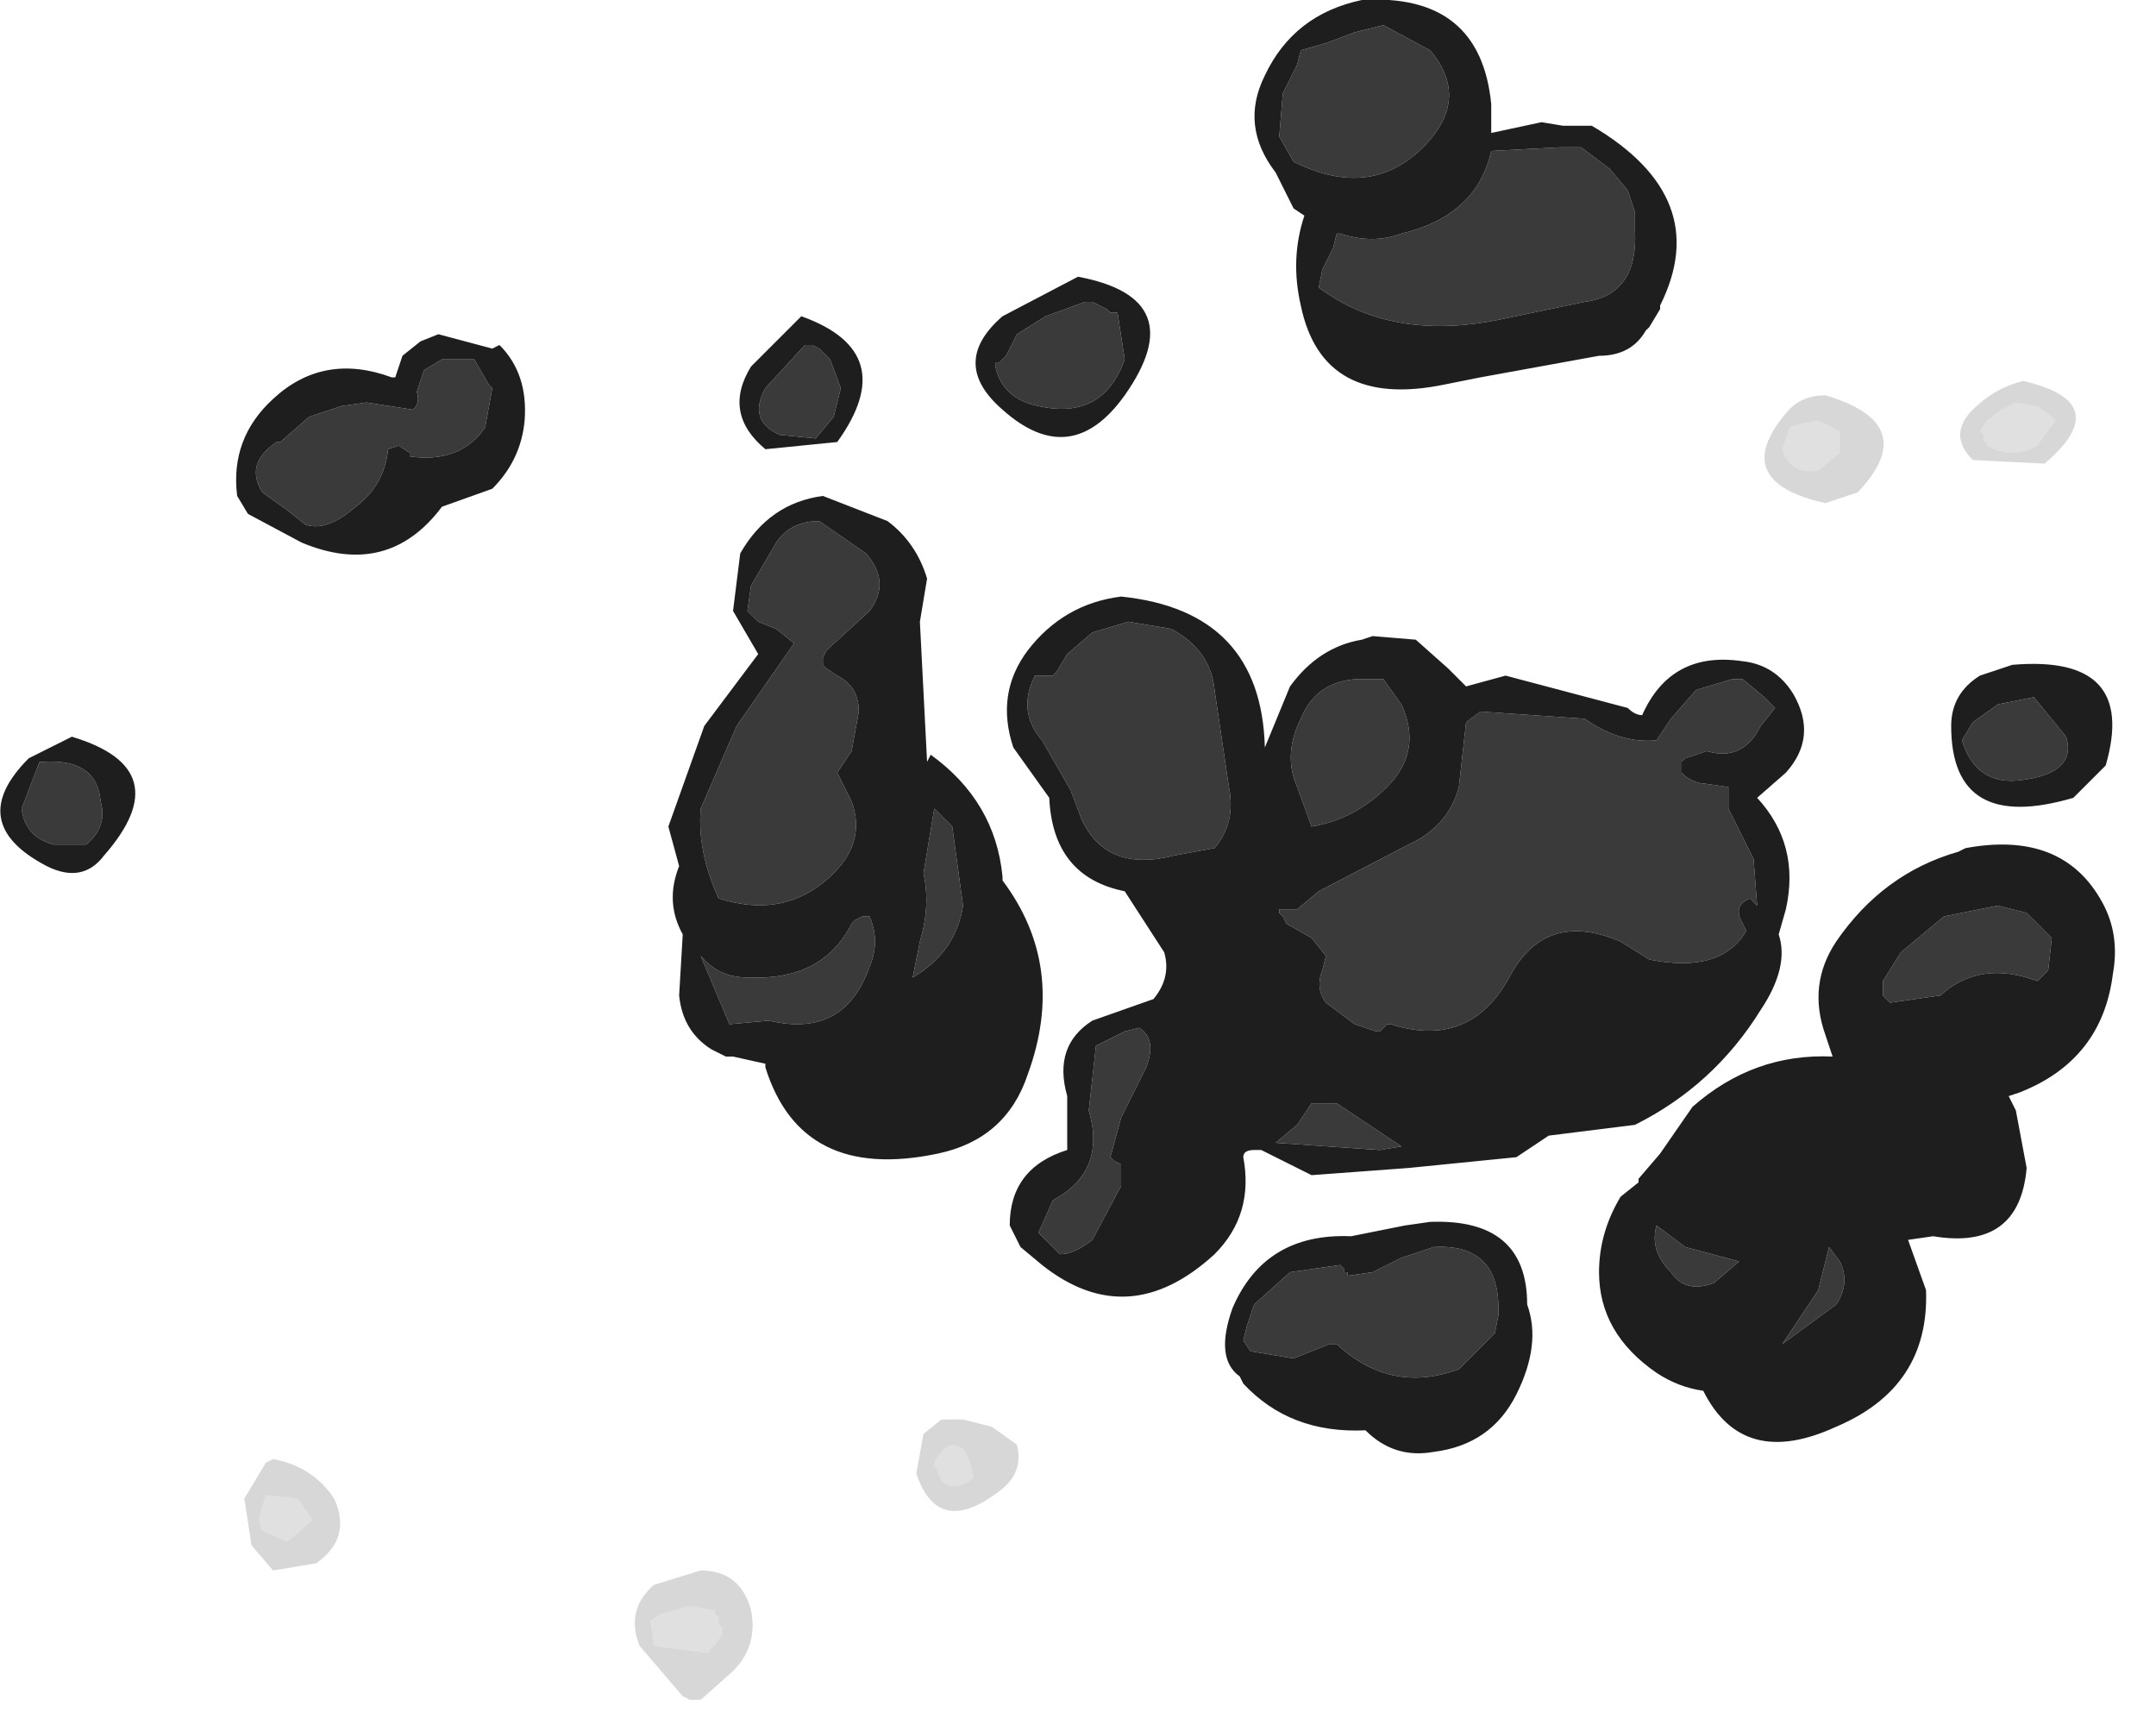 <?xml version="1.0" encoding="utf-8"?>
<svg version="1.1" id="Layer_1"
xmlns="http://www.w3.org/2000/svg"
xmlns:xlink="http://www.w3.org/1999/xlink"
width="30px" height="24px"
xml:space="preserve">
<g id="1084" transform="matrix(1, 0, 0, 1, 15.3, 33.45)">
<path style="fill:#3A3A3A;fill-opacity:1" d="M7.1,-31.1L7.35 -30.8L7.45 -30.5L7.45 -30.35L7.45 -30.25Q7.5 -29.35 6.75 -29.25L5.55 -29Q4.05 -28.7 3.05 -29.45L3.1 -29.7L3.25 -30L3.3 -30.2L3.35 -30.2Q3.8 -30.05 4.2 -30.2Q5.25 -30.45 5.45 -31.35L6.4 -31.4L6.7 -31.4L7.1 -31.1M2.75,-32.55L2.8 -32.75L3.15 -32.85L3.55 -33L3.95 -33.1L4.6 -32.75Q5.15 -32.1 4.55 -31.45Q3.8 -30.65 2.7 -31.2L2.5 -31.55L2.55 -32.15L2.75 -32.55M0.35,-28.45Q0.05 -27.6 -0.85 -27.8Q-1.35 -27.9 -1.45 -28.35L-1.45 -28.4L-1.4 -28.4L-1.35 -28.45L-1.3 -28.5L-1.15 -28.8L-0.75 -29.05L-0.2 -29.25L-0.1 -29.25L0.1 -29.15L0.15 -29.1L0.25 -29.1L0.35 -28.45M12.85,-22.6Q12.2 -22.5 12 -23.15L12.15 -23.4L12.5 -23.65L13 -23.75L13.45 -23.2Q13.6 -22.7 12.85 -22.6M12.5,-20.85L12.9 -20.75L13.25 -20.4L13.2 -19.95L13.05 -19.8Q12.25 -20.1 11.7 -19.6L11 -19.5L10.95 -19.55L10.9 -19.6L10.9 -19.8L11.15 -20.2L11.75 -20.7L12.5 -20.85M10.3,-15.9Q10.45 -15.6 10.25 -15.3L9.5 -14.75L9.7 -15.05L10 -15.5L10.15 -16.1L10.3 -15.9M9.2,-23.35Q8.95 -22.85 8.45 -23L8.15 -22.9L8.1 -22.85L8.1 -22.7L8.15 -22.65Q8.3 -22.55 8.4 -22.55L8.75 -22.5L8.75 -22.45L8.75 -22.2L9.1 -21.5L9.15 -20.85L9.05 -20.95Q8.8 -20.85 8.95 -20.6L9 -20.5Q8.65 -19.9 7.65 -20.1L7.25 -20.35Q6.2 -20.8 5.7 -19.85Q5.15 -18.85 4.05 -19.2L4 -19.2L3.9 -19.1L3.85 -19.1L3.55 -19.2L3.15 -19.5Q3 -19.7 3.1 -19.95L3.15 -20.15L2.95 -20.4L2.6 -20.6L2.55 -20.7L2.5 -20.75L2.5 -20.8L2.55 -20.8L2.65 -20.8L2.75 -20.8L3.05 -21.05L4.3 -21.7Q4.85 -21.95 5 -22.5L5.1 -23.4L5.3 -23.55L6.75 -23.45Q7.25 -23.1 7.75 -23.15L7.95 -23.45L8.3 -23.85L8.8 -24L8.95 -24L9.25 -23.75L9.3 -23.7L9.4 -23.6L9.2 -23.35M4.2,-23.65Q4.5 -23 4 -22.5Q3.55 -22.05 2.95 -21.95L2.75 -22.5Q2.55 -22.95 2.8 -23.45Q3 -23.95 3.55 -24L3.65 -24L3.95 -24L4.2 -23.65M1.6,-23.85L1.8 -22.5Q1.9 -22 1.6 -21.65L1.05 -21.55Q0.1 -21.3 -0.25 -22.05L-0.4 -22.45L-0.8 -23.15Q-1.15 -23.55 -0.9 -24.05L-0.85 -24.05L-0.75 -24.05L-0.65 -24.05L-0.6 -24.1L-0.45 -24.35L-0.1 -24.65L0.4 -24.8L1 -24.7Q1.55 -24.4 1.6 -23.85M0.35,-19.1L0.55 -19.15Q0.8 -19 0.65 -18.6L0.3 -17.9L0.15 -17.35L0.2 -17.3L0.3 -17.25L0.3 -16.95L-0.1 -16.2Q-0.35 -16 -0.55 -16L-0.85 -16.3L-0.65 -16.75Q0.1 -17.15 -0.15 -18L-0.05 -18.9L0.15 -19L0.35 -19.1M3.9,-17.45L2.45 -17.55L2.75 -17.8L2.95 -18.1L3.3 -18.1L4.2 -17.5L3.9 -17.45M3.4,-15.8L3.4 -15.75L3.45 -15.75L3.45 -15.7L3.8 -15.75L4.2 -15.95L4.65 -16.1Q5.55 -16.15 5.55 -15.25L5.55 -15.15L5.5 -14.9L5 -14.4Q4.05 -14.05 3.3 -14.75L3.2 -14.75L2.7 -14.55L2.1 -14.65L2 -14.8L2.05 -15L2.15 -15.3L2.65 -15.75L3.35 -15.85L3.4 -15.8M7.95,-15.75Q7.65 -16.05 7.75 -16.4L8.15 -16.1L8.9 -15.9L8.55 -15.6Q8.15 -15.45 7.95 -15.75M-10.55,-27.8L-10.2 -27.85L-9.55 -27.75Q-9.45 -27.85 -9.5 -28L-9.4 -28.3L-9.15 -28.45L-8.7 -28.45L-8.5 -28.1L-8.45 -28.05L-8.55 -27.5Q-8.9 -27 -9.6 -27.1L-9.6 -27.15L-9.75 -27.25L-9.9 -27.2Q-9.95 -26.7 -10.35 -26.4Q-10.75 -26.05 -11.05 -26.15L-11.3 -26.35L-11.65 -26.6Q-11.9 -27 -11.45 -27.3L-11.4 -27.3L-11 -27.65L-10.55 -27.8M-4.1,-28.65L-4 -28.65L-3.9 -28.6L-3.75 -28.45L-3.6 -28.05L-3.7 -27.65L-3.95 -27.35L-4.45 -27.4Q-4.9 -27.6 -4.65 -28.05L-4.1 -28.65M-4.85,-24.9L-4.9 -24.95L-4.85 -25.3L-4.5 -25.9Q-4.3 -26.2 -3.9 -26.2L-3.25 -25.75Q-2.9 -25.35 -3.2 -24.95L-3.8 -24.4L-3.85 -24.3L-3.85 -24.2L-3.8 -24.15L-3.65 -24.05Q-3.35 -23.9 -3.35 -23.55L-3.45 -23L-3.65 -22.7L-3.45 -22.3Q-3.25 -21.75 -3.7 -21.3Q-4.35 -20.65 -5.3 -20.95Q-5.6 -21.6 -5.55 -22.2L-5.05 -23.35L-4.25 -24.5L-4.5 -24.7L-4.75 -24.8L-4.85 -24.9M-2.05,-21.95L-1.9 -20.85Q-2 -20.2 -2.6 -19.85L-2.5 -20.35Q-2.35 -20.85 -2.45 -21.3L-2.3 -22.2L-2.05 -21.95M-3.2,-20.7Q-3.05 -20.35 -3.2 -20Q-3.55 -19 -4.6 -19.25L-5.15 -19.2L-5.55 -20.15Q-5.3 -19.85 -4.9 -19.85Q-3.85 -19.8 -3.45 -20.6L-3.4 -20.65L-3.3 -20.7L-3.2 -20.7M-14.7,-22.85Q-13.95 -22.9 -13.9 -22.3Q-13.8 -21.95 -14.1 -21.7L-14.55 -21.7Q-14.95 -21.8 -15 -22.2L-14.75 -22.85L-14.7 -22.85" />
<path style="fill:#3A3A3A;fill-opacity:0.2" d="M9.6,-27.5L9.55 -27.35L9.5 -27.2Q9.6 -26.85 10 -26.9L10.3 -27.15L10.3 -27.45L10 -27.6L9.75 -27.55L9.6 -27.5M9.55,-27.7Q9.75 -27.95 10.1 -27.95Q11.45 -27.55 10.55 -26.6L10.1 -26.45Q8.75 -26.75 9.55 -27.7M12.35,-27.6L12.25 -27.45L12.3 -27.4L12.3 -27.3L12.35 -27.3L12.35 -27.25Q12.7 -27.05 13.05 -27.25L13.3 -27.6L13.2 -27.7L13.05 -27.8L12.75 -27.85L12.55 -27.75L12.35 -27.6M12.15,-27.75Q12.45 -28.05 12.85 -28.15Q14.15 -27.85 13.15 -27L12.15 -27.05Q11.8 -27.4 12.15 -27.75M-2.2,-13.7L-1.9 -13.7L-1.5 -13.6L-1.15 -13.35Q-1.05 -12.95 -1.4 -12.7Q-2.25 -12.05 -2.55 -12.95L-2.45 -13.5L-2.2 -13.7M-2.05,-13.35L-2.15 -13.3L-2.25 -13.2L-2.3 -13.1L-2.3 -13.05L-2.25 -13L-2.25 -12.95L-2.2 -12.85Q-2.05 -12.7 -1.8 -12.85L-1.75 -12.9L-1.8 -13.1L-1.9 -13.3L-2.05 -13.35M-11.65,-12.5L-11.7 -12.3L-11.65 -12.15L-11.3 -12L-10.95 -12.3L-11.15 -12.6L-11.6 -12.65L-11.65 -12.5M-10.65,-12.6Q-10.4 -12.05 -10.9 -11.7L-11.5 -11.6L-11.8 -11.95L-11.9 -12.6L-11.6 -13.1L-11.5 -13.15Q-10.95 -13.05 -10.65 -12.6M-5.9,-11.05L-6.1 -11L-6.25 -10.9L-6.2 -10.55L-5.45 -10.45L-5.25 -10.7L-5.25 -10.8L-5.3 -10.85L-5.3 -10.95L-5.35 -11L-5.35 -11.05L-5.4 -11.05L-5.65 -11.1L-5.75 -11.1L-5.9 -11.05M-5.55,-11.6Q-5 -11.6 -4.85 -11.05Q-4.75 -10.55 -5.1 -10.2L-5.55 -9.8L-5.7 -9.8L-5.8 -9.85L-6.4 -10.55Q-6.6 -11.05 -6.2 -11.4L-5.55 -11.6" />
<path style="fill:#666666;fill-opacity:0.2" d="M9.75,-27.55L10 -27.6L10.3 -27.45L10.3 -27.15L10 -26.9Q9.6 -26.85 9.5 -27.2L9.55 -27.35L9.6 -27.5L9.75 -27.55M12.55,-27.75L12.75 -27.85L13.05 -27.8L13.2 -27.7L13.3 -27.6L13.05 -27.25Q12.7 -27.05 12.35 -27.25L12.35 -27.3L12.3 -27.3L12.3 -27.4L12.25 -27.45L12.35 -27.6L12.55 -27.75M-1.9,-13.3L-1.8 -13.1L-1.75 -12.9L-1.8 -12.85Q-2.05 -12.7 -2.2 -12.85L-2.25 -12.95L-2.25 -13L-2.3 -13.05L-2.3 -13.1L-2.25 -13.2L-2.15 -13.3L-2.05 -13.35L-1.9 -13.3M-11.6,-12.65L-11.15 -12.6L-10.95 -12.3L-11.3 -12L-11.65 -12.15L-11.7 -12.3L-11.65 -12.5L-11.6 -12.65M-5.75,-11.1L-5.65 -11.1L-5.4 -11.05L-5.35 -11.05L-5.35 -11L-5.3 -10.95L-5.3 -10.85L-5.25 -10.8L-5.25 -10.7L-5.45 -10.45L-6.2 -10.55L-6.25 -10.9L-6.1 -11L-5.9 -11.05L-5.75 -11.1" />
<path style="fill:#1E1E1E;fill-opacity:1" d="M6.7,-31.4L6.4 -31.4L5.45 -31.35Q5.25 -30.45 4.2 -30.2Q3.8 -30.05 3.35 -30.2L3.3 -30.2L3.25 -30L3.1 -29.7L3.05 -29.45Q4.05 -28.7 5.55 -29L6.75 -29.25Q7.5 -29.35 7.45 -30.25L7.45 -30.35L7.45 -30.5L7.35 -30.8L7.1 -31.1L6.7 -31.4M6.15,-31.75L6.45 -31.7L6.65 -31.7L6.85 -31.7Q8.55 -30.7 7.8 -29.2L7.8 -29.15L7.65 -28.9L7.6 -28.85Q7.4 -28.5 6.95 -28.5L5.3 -28.2L4.8 -28.1Q3.1 -27.75 2.8 -29.2Q2.65 -29.85 2.85 -30.45L2.7 -30.55L2.45 -31.05Q1.95 -31.7 2.3 -32.4Q2.7 -33.25 3.65 -33.45Q5.3 -33.55 5.45 -32L5.45 -31.6L6.15 -31.75M2.55,-32.15L2.5 -31.55L2.7 -31.2Q3.8 -30.65 4.55 -31.45Q5.15 -32.1 4.6 -32.75L3.95 -33.1L3.55 -33L3.15 -32.85L2.8 -32.75L2.75 -32.55L2.55 -32.15M0.25,-29.1L0.15 -29.1L0.1 -29.15L-0.1 -29.25L-0.2 -29.25L-0.75 -29.05L-1.15 -28.8L-1.3 -28.5L-1.35 -28.45L-1.4 -28.4L-1.45 -28.4L-1.45 -28.35Q-1.35 -27.9 -0.85 -27.8Q0.05 -27.6 0.35 -28.45L0.25 -29.1M14,-22.8L13.55 -22.35Q11.85 -21.85 11.85 -23.35Q11.85 -23.8 12.25 -24.05L12.7 -24.2Q14.45 -24.35 14 -22.8M13.45,-23.2L13 -23.75L12.5 -23.65L12.15 -23.4L12 -23.15Q12.2 -22.5 12.85 -22.6Q13.6 -22.7 13.45 -23.2M12.05,-21.65Q13.4 -21.9 13.95 -20.9Q14.2 -20.45 14.1 -19.9Q13.95 -18.7 12.8 -18.25L12.65 -18.2L12.75 -18L12.9 -17.2Q12.8 -16.05 11.6 -16.25L11.25 -16.2L11.5 -15.5Q11.55 -14.15 10.25 -13.6Q8.95 -13 8.4 -14.1Q8.05 -14.15 7.75 -14.35Q6.95 -14.9 6.95 -15.75Q6.95 -16.3 7.25 -16.8L7.5 -17L7.5 -17.05L7.8 -17.4L8.25 -18.05Q9.1 -18.8 10.2 -18.75L10.1 -19.05Q9.85 -19.75 10.25 -20.35Q10.9 -21.3 11.95 -21.6L12.05 -21.65M11.75,-20.7L11.15 -20.2L10.9 -19.8L10.9 -19.6L10.95 -19.55L11 -19.5L11.7 -19.6Q12.25 -20.1 13.05 -19.8L13.2 -19.95L13.25 -20.4L12.9 -20.75L12.5 -20.85L11.75 -20.7M10.15,-16.1L10 -15.5L9.7 -15.05L9.5 -14.75L10.25 -15.3Q10.45 -15.6 10.3 -15.9L10.15 -16.1M9.4,-23.6L9.3 -23.7L9.25 -23.75L8.95 -24L8.8 -24L8.3 -23.85L7.95 -23.45L7.75 -23.15Q7.25 -23.1 6.75 -23.45L5.3 -23.55L5.1 -23.4L5 -22.5Q4.85 -21.95 4.3 -21.7L3.05 -21.05L2.75 -20.8L2.65 -20.8L2.55 -20.8L2.5 -20.8L2.5 -20.75L2.55 -20.7L2.6 -20.6L2.95 -20.4L3.15 -20.15L3.1 -19.95Q3 -19.7 3.15 -19.5L3.55 -19.2L3.85 -19.1L3.9 -19.1L4 -19.2L4.05 -19.2Q5.15 -18.85 5.7 -19.85Q6.2 -20.8 7.25 -20.35L7.65 -20.1Q8.65 -19.9 9 -20.5L8.95 -20.6Q8.8 -20.85 9.05 -20.95L9.15 -20.85L9.1 -21.5L8.75 -22.2L8.75 -22.45L8.75 -22.5L8.4 -22.55Q8.3 -22.55 8.15 -22.65L8.1 -22.7L8.1 -22.85L8.15 -22.9L8.45 -23Q8.95 -22.85 9.2 -23.35L9.4 -23.6M9.65,-23.8Q10 -23.2 9.55 -22.7L9.15 -22.35Q9.75 -21.7 9.55 -20.8L9.45 -20.45Q9.6 -20 9.2 -19.4Q8.55 -18.35 7.45 -17.8L6.25 -17.65L5.8 -17.35L4.3 -17.2L2.95 -17.1L2.25 -17.45L2.2 -17.45L2.15 -17.45Q2 -17.45 2 -17.35Q2.15 -16.55 1.6 -16Q0.4 -14.9 -0.8 -15.85L-1.1 -16.1L-1.25 -16.4Q-1.25 -17.2 -0.45 -17.45L-0.45 -18.2Q-0.65 -18.9 -0.1 -19.25L0.75 -19.55Q1 -19.85 0.9 -20.2L0.35 -21.05Q-0.65 -21.25 -0.7 -22.35L-1.2 -23.05Q-1.45 -23.8 -1 -24.4Q-0.5 -25.05 0.3 -25.15Q2.25 -24.95 2.3 -23.05L2.65 -23.9Q3.05 -24.45 3.65 -24.55L3.8 -24.6L4.4 -24.55L4.85 -24.15L5.1 -23.9L5.65 -24.05L7.35 -23.6Q7.45 -23.5 7.55 -23.5Q7.95 -24.4 8.95 -24.25Q9.4 -24.2 9.65 -23.8M3.95,-24L3.65 -24L3.55 -24Q3 -23.95 2.8 -23.45Q2.55 -22.95 2.75 -22.5L2.95 -21.95Q3.55 -22.05 4 -22.5Q4.5 -23 4.2 -23.65L3.95 -24M1,-24.7L0.4 -24.8L-0.1 -24.65L-0.45 -24.35L-0.6 -24.1L-0.65 -24.05L-0.75 -24.05L-0.85 -24.05L-0.9 -24.05Q-1.15 -23.55 -0.8 -23.15L-0.4 -22.45L-0.25 -22.05Q0.1 -21.3 1.05 -21.55L1.6 -21.65Q1.9 -22 1.8 -22.5L1.6 -23.85Q1.55 -24.4 1 -24.7M0.15,-19L-0.05 -18.9L-0.15 -18Q0.1 -17.15 -0.65 -16.75L-0.85 -16.3L-0.55 -16Q-0.35 -16 -0.1 -16.2L0.3 -16.95L0.3 -17.25L0.2 -17.3L0.15 -17.35L0.3 -17.9L0.65 -18.6Q0.8 -19 0.55 -19.15L0.35 -19.1L0.15 -19M4.2,-17.5L3.3 -18.1L2.95 -18.1L2.75 -17.8L2.45 -17.55L3.9 -17.45L4.2 -17.5M3.35,-15.85L2.65 -15.75L2.15 -15.3L2.05 -15L2 -14.8L2.1 -14.65L2.7 -14.55L3.2 -14.75L3.3 -14.75Q4.05 -14.05 5 -14.4L5.5 -14.9L5.55 -15.15L5.55 -15.25Q5.55 -16.15 4.65 -16.1L4.2 -15.95L3.8 -15.75L3.45 -15.7L3.45 -15.75L3.4 -15.75L3.4 -15.8L3.35 -15.85M4.6,-16.45Q5.95 -16.5 5.95 -15.3Q6.15 -14.75 5.8 -14.05Q5.45 -13.35 4.65 -13.25Q4.1 -13.15 3.7 -13.55Q2.65 -13.5 2 -14.2L1.95 -14.3Q1.6 -14.55 1.85 -15.25Q2.3 -16.3 3.5 -16.25L4.25 -16.4L4.6 -16.45M8.55,-15.6L8.9 -15.9L8.15 -16.1L7.75 -16.4Q7.65 -16.05 7.95 -15.75Q8.15 -15.45 8.55 -15.6M-11,-27.65L-11.4 -27.3L-11.45 -27.3Q-11.9 -27 -11.65 -26.6L-11.3 -26.35L-11.05 -26.15Q-10.75 -26.05 -10.35 -26.4Q-9.95 -26.7 -9.9 -27.2L-9.75 -27.25L-9.6 -27.15L-9.6 -27.1Q-8.9 -27 -8.55 -27.5L-8.45 -28.05L-8.5 -28.1L-8.7 -28.45L-9.15 -28.45L-9.4 -28.3L-9.5 -28Q-9.45 -27.85 -9.55 -27.75L-10.2 -27.85L-10.55 -27.8L-11 -27.65M-12,-26.55Q-12.1 -27.35 -11.5 -27.9Q-10.8 -28.55 -9.85 -28.2L-9.8 -28.2L-9.7 -28.5L-9.45 -28.7L-9.2 -28.8L-8.45 -28.6L-8.35 -28.65Q-7.95 -28.25 -8 -27.6Q-8.05 -27.05 -8.45 -26.65L-9.15 -26.4Q-9.9 -25.4 -11.1 -25.9L-11.85 -26.3L-12 -26.55M-0.3,-29.6Q1.3 -29.3 0.35 -27.95Q-0.4 -26.9 -1.35 -27.75Q-2.1 -28.4 -1.35 -29.05L-0.3 -29.6M-4.65,-28.05Q-4.9 -27.6 -4.45 -27.4L-3.95 -27.35L-3.7 -27.65L-3.6 -28.05L-3.75 -28.45L-3.9 -28.6L-4 -28.65L-4.1 -28.65L-4.65 -28.05M-4.15,-29.05Q-2.75 -28.55 -3.65 -27.3L-4.65 -27.2Q-5.25 -27.7 -4.85 -28.35L-4.15 -29.05M-4.75,-24.8L-4.5 -24.7L-4.25 -24.5L-5.05 -23.35L-5.55 -22.2Q-5.6 -21.6 -5.3 -20.95Q-4.35 -20.65 -3.7 -21.3Q-3.25 -21.75 -3.45 -22.3L-3.65 -22.7L-3.45 -23L-3.35 -23.55Q-3.35 -23.9 -3.65 -24.05L-3.8 -24.15L-3.85 -24.2L-3.85 -24.3L-3.8 -24.4L-3.2 -24.95Q-2.9 -25.35 -3.25 -25.75L-3.9 -26.2Q-4.3 -26.2 -4.5 -25.9L-4.85 -25.3L-4.9 -24.95L-4.85 -24.9L-4.75 -24.8M-2.95,-26.2Q-2.55 -25.9 -2.4 -25.4L-2.5 -24.8L-2.4 -22.85L-2.35 -22.95Q-1.45 -22.3 -1.35 -21.25L-1.35 -21.2Q-0.45 -20 -1 -18.5Q-1.3 -17.6 -2.25 -17.4Q-4.15 -17 -4.65 -18.6L-4.65 -18.65L-5.1 -18.75L-5.2 -18.75L-5.4 -18.85Q-5.8 -19.1 -5.85 -19.6L-5.8 -20.45Q-6.05 -20.9 -5.85 -21.4L-6 -21.95L-5.5 -23.35L-4.75 -24.35L-5.1 -24.95L-5 -25.75Q-4.6 -26.45 -3.85 -26.55L-2.95 -26.2M-2.3,-22.2L-2.45 -21.3Q-2.35 -20.85 -2.5 -20.35L-2.6 -19.85Q-2 -20.2 -1.9 -20.85L-2.05 -21.95L-2.3 -22.2M-3.3,-20.7L-3.4 -20.65L-3.45 -20.6Q-3.85 -19.8 -4.9 -19.85Q-5.3 -19.85 -5.55 -20.15L-5.15 -19.2L-4.6 -19.25Q-3.55 -19 -3.2 -20Q-3.05 -20.35 -3.2 -20.7L-3.3 -20.7M-14.75,-22.85L-15 -22.2Q-14.95 -21.8 -14.55 -21.7L-14.1 -21.7Q-13.8 -21.95 -13.9 -22.3Q-13.95 -22.9 -14.7 -22.85L-14.75 -22.85M-14.3,-23.2Q-12.8 -22.75 -13.85 -21.55Q-14.15 -21.15 -14.65 -21.4Q-15.8 -22 -14.9 -22.9L-14.3 -23.2" />
</g>
</svg>
